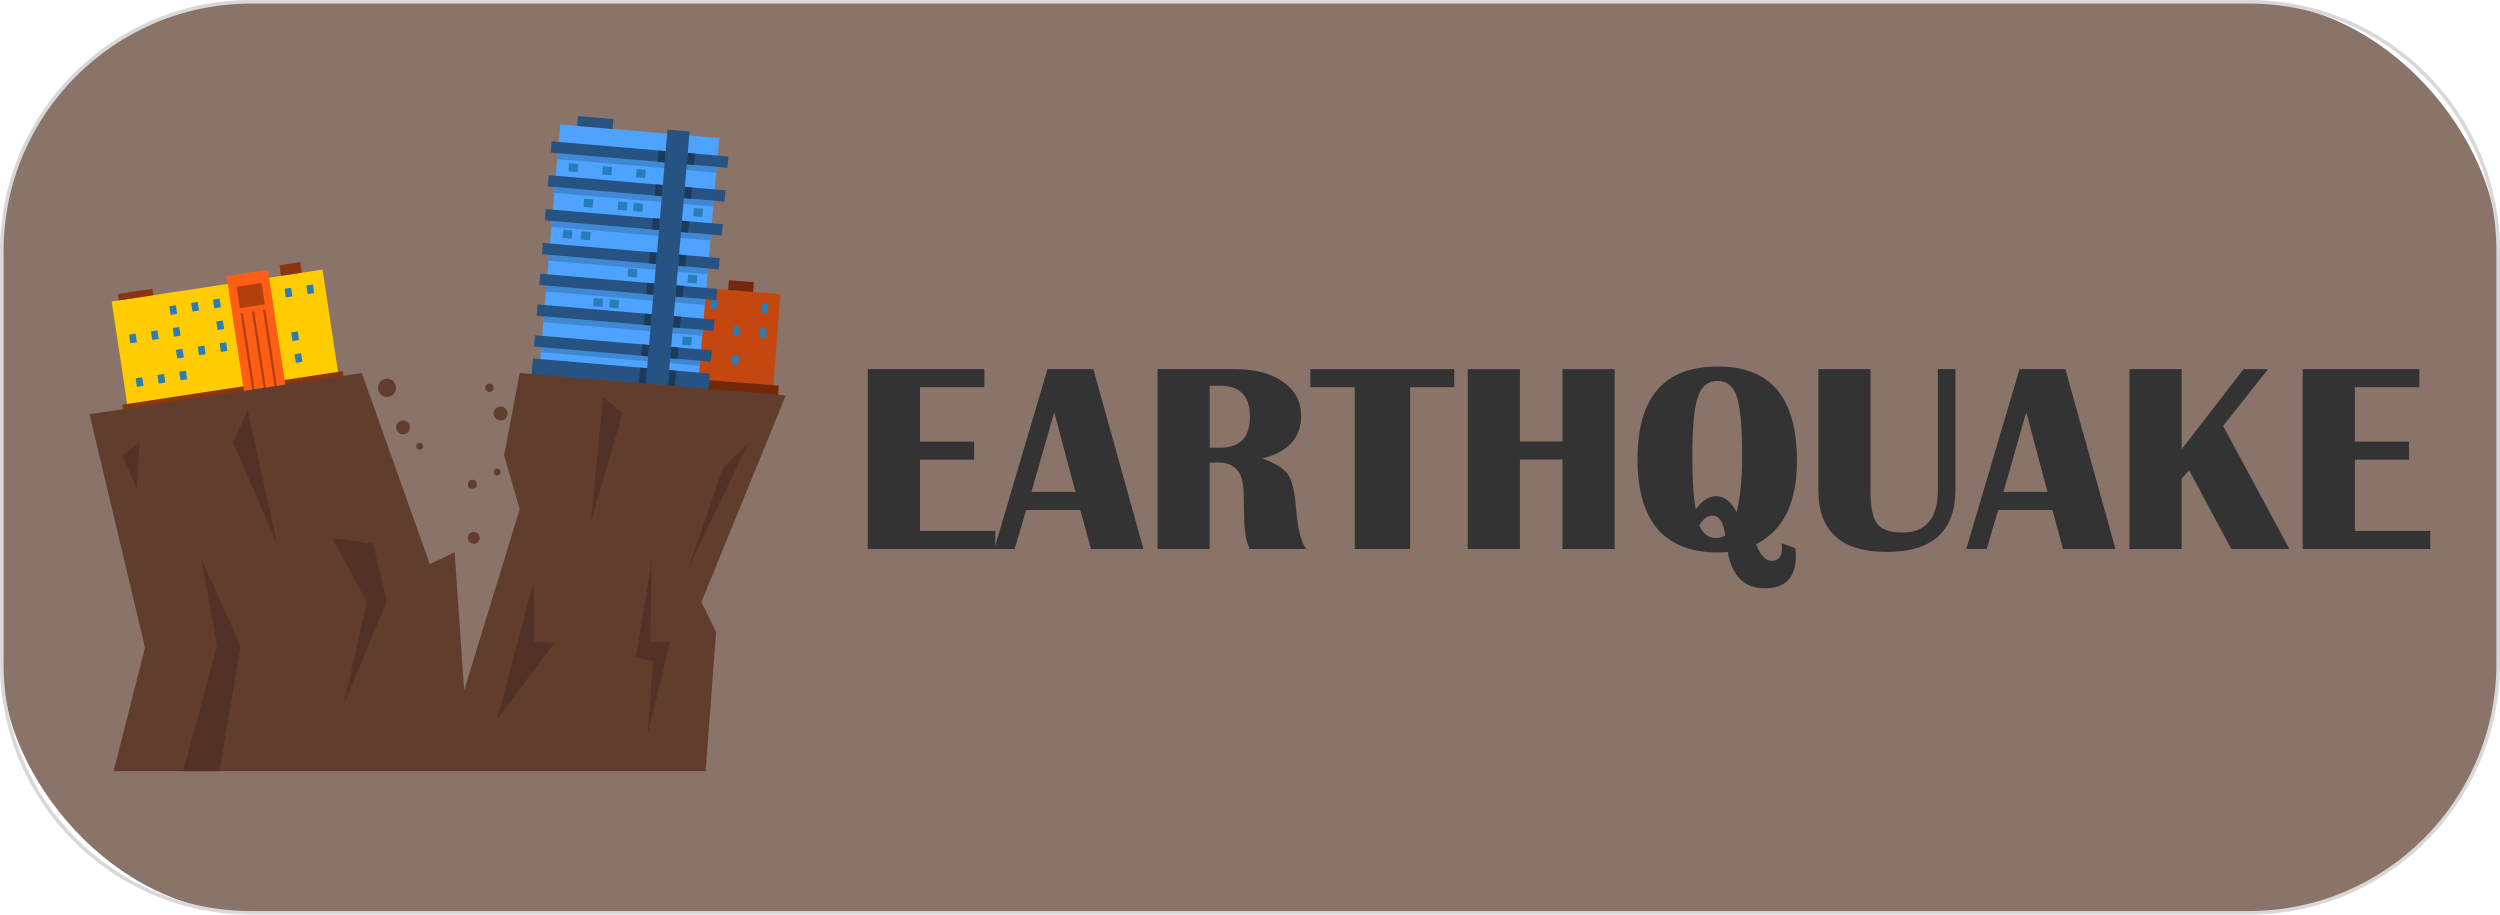<?xml version="1.0" encoding="UTF-8"?>
<svg id="Layer_2" data-name="Layer 2" xmlns="http://www.w3.org/2000/svg" viewBox="0 0 697 255">
  <defs>
    <style>
      .cls-1 {
        fill: #ff5e14;
      }

      .cls-1, .cls-2, .cls-3, .cls-4, .cls-5, .cls-6, .cls-7, .cls-8, .cls-9, .cls-10, .cls-11, .cls-12, .cls-13, .cls-14, .cls-15, .cls-16 {
        stroke-width: 0px;
      }

      .cls-2 {
        fill: #523226;
      }

      .cls-3 {
        fill: #684a3c;
      }

      .cls-4 {
        fill: #732909;
      }

      .cls-5 {
        fill: #c44710;
      }

      .cls-6 {
        fill: #287cb8;
      }

      .cls-7 {
        fill: #8c340b;
      }

      .cls-8 {
        fill: #1c3b5c;
      }

      .cls-9 {
        fill: #613d2d;
      }

      .cls-10 {
        fill: #3f88d4;
      }

      .cls-11 {
        fill: #333;
      }

      .cls-12 {
        fill: #ccc;
      }

      .cls-13 {
        fill: #275382;
      }

      .cls-14 {
        fill: #4da3ff;
      }

      .cls-15 {
        fill: #b0410e;
      }

      .cls-16 {
        fill: #fc0;
      }

      .cls-17 {
        opacity: .77;
      }
    </style>
  </defs>
  <g id="fire_dark" data-name="fire dark">
    <g class="cls-17">
      <rect class="cls-3" x=".5" y=".5" width="696" height="254" rx="69.5" ry="69.5"/>
      <path class="cls-12" d="m627,1c38.05,0,69,30.95,69,69v115c0,38.05-30.95,69-69,69H70C31.95,254,1,223.05,1,185v-115C1,31.95,31.95,1,70,1h557m0-1H70C31.34,0,0,31.34,0,70v115c0,38.66,31.34,70,70,70h557c38.66,0,70-31.34,70-70v-115c0-38.66-31.34-70-70-70h0Z"/>
    </g>
    <g>
      <path class="cls-11" d="m274.45,102.92v5.03h-17.96v15.17h15.1v5.03h-15.1v19.87h21.01v5.03h-35.56v-50.14h32.51Z"/>
      <path class="cls-11" d="m304.83,102.92l13.96,50.14h-14.62l-2.98-10.87h-15.1l-3.2,10.87h-5.69l14.84-50.14h12.78Zm-17.3,34.24h12.31l-5.91-22.23-6.39,22.23Z"/>
      <path class="cls-11" d="m322.72,153.06v-50.14h21.56c5.61,0,10.09,1.18,13.45,3.54,3.35,2.36,5.03,5.53,5.03,9.5,0,6.07-3.6,10.03-10.8,11.87,3.7,1.37,6.09,2.88,7.18,4.52s1.83,4.83,2.22,9.55c.46,5.63,1.41,9.36,2.83,11.17h-15.8c-1-2.33-1.51-5.23-1.51-8.71l-.07-2.98-.07-3.75c0-5.78-2.33-8.67-6.98-8.67h-2.5v24.1h-14.55Zm14.55-28.25h2.94c5.51,0,8.27-2.88,8.27-8.63s-2.75-8.63-8.27-8.63h-2.94v17.27Z"/>
      <path class="cls-11" d="m405.45,102.92v5.03h-12.31v45.11h-15.43v-45.11h-12.38v-5.03h40.12Z"/>
      <path class="cls-11" d="m423.75,128.12v24.94h-14.55v-50.14h14.55v20.17h11.87v-20.17h14.55v50.14h-14.55v-24.94h-11.87Z"/>
      <path class="cls-11" d="m496.7,151.45l3.89,1.43c.07.91.11,1.57.11,1.98,0,6.1-2.88,9.15-8.63,9.15s-9.12-3.37-10.4-10.1c-.93.07-1.82.11-2.68.11-14.96,0-22.45-8.67-22.45-26.01s7.46-25.83,22.37-25.83,22.08,8.8,22.08,26.41c0,11.58-3.8,19.3-11.39,23.14,1.18,3.08,2.61,4.63,4.3,4.63,2.08,0,3.05-1.32,2.9-3.97,0-.22-.04-.54-.11-.96Zm-23.91-9.44c1.71-2.45,3.61-3.67,5.69-3.67,2.23,0,4.13,1.48,5.69,4.45,1.03-4.16,1.54-9.31,1.54-15.43,0-8.16-.48-13.72-1.45-16.7-.97-2.98-2.79-4.46-5.46-4.46s-4.47,1.52-5.47,4.55c-1,3.04-1.51,8.57-1.51,16.6,0,6.56.32,11.45.96,14.66Zm8.23,7.24c-.54-3.67-1.71-5.51-3.53-5.51-1.4,0-2.65.89-3.75,2.68,1,2.4,2.62,3.6,4.85,3.6.76,0,1.57-.26,2.42-.77Z"/>
      <path class="cls-11" d="m545.16,102.92v33.65c0,11.53-6.38,17.3-19.14,17.3s-19.07-5.77-19.07-17.3v-33.65h14.55v34.09c0,4.41.63,7.42,1.89,9.04,1.26,1.62,3.59,2.42,7,2.42,6.59,0,9.88-3.97,9.88-11.9v-33.65h4.89Z"/>
      <path class="cls-11" d="m575.83,102.92l13.96,50.14h-14.62l-2.98-10.87h-15.1l-3.2,10.87h-5.69l14.84-50.14h12.78Zm-17.3,34.24h12.31l-5.91-22.23-6.39,22.23Z"/>
      <path class="cls-11" d="m632.33,102.92l-12.53,15.83,18.48,34.31h-16.2l-11.75-21.97-2.09,2.35v19.62h-14.55v-50.14h14.55v22.33l17.27-22.33h6.83Z"/>
      <path class="cls-11" d="m674.5,102.92v5.03h-17.96v15.17h15.1v5.03h-15.1v19.87h21.01v5.03h-35.56v-50.14h32.51Z"/>
    </g>
    <g>
      <g>
        <rect class="cls-5" x="180.24" y="69.15" width="25.51" height="47.39" transform="translate(85.08 277.84) rotate(-85.44)"/>
        <rect class="cls-6" x="211.85" y="85.04" width="2.68" height="1.79" transform="translate(110.55 291.61) rotate(-85.43)"/>
        <rect class="cls-6" x="197.67" y="83.91" width="2.68" height="1.79" transform="translate(98.66 276.44) rotate(-85.44)"/>
        <rect class="cls-6" x="190.24" y="83.31" width="2.68" height="1.79" transform="translate(92.38 268.48) rotate(-85.43)"/>
        <rect class="cls-6" x="182.81" y="82.72" width="2.68" height="1.79" transform="translate(86.17 260.54) rotate(-85.44)"/>
        <rect class="cls-6" x="211.32" y="91.92" width="2.68" height="1.79" transform="translate(103.21 297.42) rotate(-85.43)"/>
        <rect class="cls-6" x="181.61" y="97.71" width="2.68" height="1.79" transform="translate(70.09 273.13) rotate(-85.43)"/>
        <rect class="cls-6" x="189.04" y="98.31" width="2.68" height="1.79" transform="translate(76.36 281.1) rotate(-85.44)"/>
        <rect class="cls-6" x="203.62" y="99.47" width="2.68" height="1.79" transform="translate(88.62 296.7) rotate(-85.44)"/>
        <rect class="cls-6" x="203.9" y="91.33" width="2.68" height="1.79" transform="translate(96.96 289.47) rotate(-85.43)"/>
        <rect class="cls-4" x="205.24" y="76.29" width="2.73" height="6.96" transform="translate(110.65 279.37) rotate(-85.44)"/>
        <rect class="cls-4" x="190.47" y="81.7" width="2.86" height="50.49" transform="translate(70.02 289.73) rotate(-85.44)"/>
      </g>
      <g>
        <rect class="cls-16" x="33.1" y="79.42" width="59.46" height="30.61" transform="translate(-13.48 10.48) rotate(-8.61)"/>
        <rect class="cls-7" x="33.9" y="108.13" width="62.16" height="1.74" transform="translate(-15.68 11.03) rotate(-8.66)"/>
        <rect class="cls-1" x="65.54" y="75.89" width="11.67" height="32.69" transform="translate(-13.01 11.73) rotate(-8.61)"/>
        <rect class="cls-15" x="66.38" y="79.38" width="7.04" height="6.04" transform="translate(-11.55 11.4) rotate(-8.62)"/>
        <rect class="cls-15" x="68.72" y="87.19" width=".66" height="21.8" transform="translate(-13.9 11.44) rotate(-8.61)"/>
        <rect class="cls-15" x="74.96" y="86.25" width=".66" height="21.8" transform="translate(-13.7 12.37) rotate(-8.61)"/>
        <rect class="cls-15" x="71.88" y="86.71" width=".66" height="21.8" transform="translate(-13.83 11.94) rotate(-8.63)"/>
        <rect class="cls-6" x="59.54" y="83.39" width="1.86" height="2.43" transform="translate(-11.98 10) rotate(-8.61)"/>
        <rect class="cls-6" x="53.46" y="84.31" width="1.86" height="2.43" transform="translate(-12.2 9.11) rotate(-8.62)"/>
        <rect class="cls-6" x="85.58" y="79.44" width="1.86" height="2.43" transform="translate(-11.11 13.87) rotate(-8.62)"/>
        <rect class="cls-6" x="79.5" y="80.36" width="1.86" height="2.43" transform="translate(-11.31 12.96) rotate(-8.61)"/>
        <rect class="cls-6" x="81.35" y="92.52" width="1.86" height="2.43" transform="translate(-13.11 13.37) rotate(-8.61)"/>
        <rect class="cls-6" x="82.27" y="98.6" width="1.86" height="2.43" transform="translate(-14 13.58) rotate(-8.61)"/>
        <rect class="cls-6" x="47.38" y="85.23" width="1.86" height="2.43" transform="translate(-12.4 8.21) rotate(-8.61)"/>
        <rect class="cls-6" x="60.46" y="89.47" width="1.86" height="2.43" transform="translate(-12.88 10.21) rotate(-8.61)"/>
        <rect class="cls-6" x="48.3" y="91.31" width="1.86" height="2.43" transform="translate(-13.3 8.41) rotate(-8.61)"/>
        <rect class="cls-6" x="42.22" y="92.23" width="1.86" height="2.43" transform="translate(-13.51 7.52) rotate(-8.62)"/>
        <rect class="cls-6" x="36.14" y="93.15" width="1.86" height="2.43" transform="translate(-13.72 6.62) rotate(-8.62)"/>
        <rect class="cls-6" x="61.38" y="95.55" width="1.86" height="2.43" transform="translate(-13.78 10.42) rotate(-8.61)"/>
        <rect class="cls-6" x="55.3" y="96.47" width="1.86" height="2.43" transform="translate(-13.99 9.52) rotate(-8.61)"/>
        <rect class="cls-6" x="49.22" y="97.39" width="1.86" height="2.43" transform="translate(-14.21 8.63) rotate(-8.62)"/>
        <rect class="cls-6" x="50.14" y="103.47" width="1.86" height="2.43" transform="translate(-15.11 8.84) rotate(-8.62)"/>
        <rect class="cls-6" x="44.06" y="104.39" width="1.86" height="2.43" transform="translate(-15.3 7.92) rotate(-8.61)"/>
        <rect class="cls-6" x="37.98" y="105.31" width="1.86" height="2.43" transform="translate(-15.52 7.03) rotate(-8.62)"/>
        <rect class="cls-7" x="32.92" y="81.22" width="9.76" height="1.81" transform="translate(-11.87 6.59) rotate(-8.61)"/>
        <rect class="cls-7" x="78.11" y="73.49" width="5.84" height="2.98" transform="translate(-10.32 12.98) rotate(-8.61)"/>
      </g>
      <g>
        <rect class="cls-14" x="139.86" y="49.69" width="70.92" height="44.49" transform="translate(88.7 240.48) rotate(-85.11)"/>
        <rect class="cls-13" x="164.59" y="29.2" width="2.76" height="9.91" transform="translate(117.79 196.61) rotate(-85.11)"/>
        <rect class="cls-10" x="176.78" y="23.2" width="1.63" height="44.49" transform="translate(117.17 218.51) rotate(-85.11)"/>
        <rect class="cls-10" x="175.97" y="32.64" width="1.63" height="44.49" transform="translate(107.03 226.34) rotate(-85.11)"/>
        <rect class="cls-10" x="175.16" y="42.07" width="1.63" height="44.49" transform="translate(96.88 234.17) rotate(-85.11)"/>
        <rect class="cls-10" x="174.35" y="51.51" width="1.63" height="44.49" transform="translate(86.74 242) rotate(-85.11)"/>
        <rect class="cls-10" x="173.62" y="60.11" width="1.63" height="44.49" transform="translate(77.5 249.13) rotate(-85.11)"/>
        <rect class="cls-10" x="172.89" y="68.67" width="1.63" height="44.49" transform="translate(68.3 256.23) rotate(-85.11)"/>
        <rect class="cls-10" x="172.17" y="77.04" width="1.63" height="44.49" transform="translate(59.31 263.17) rotate(-85.11)"/>
        <rect class="cls-13" x="176.73" y="18.36" width="3.16" height="49.49" transform="translate(120.15 217.08) rotate(-85.11)"/>
        <rect class="cls-8" x="182.9" y="42.64" width="3.16" height="1.99" transform="translate(125.27 223.72) rotate(-85.11)"/>
        <rect class="cls-8" x="191.04" y="43.33" width="3.16" height="1.99" transform="translate(132.03 232.46) rotate(-85.11)"/>
        <rect class="cls-13" x="175.92" y="27.79" width="3.16" height="49.49" transform="translate(110.01 224.91) rotate(-85.11)"/>
        <rect class="cls-8" x="182.09" y="52.08" width="3.16" height="1.99" transform="translate(115.13 231.54) rotate(-85.11)"/>
        <rect class="cls-8" x="190.23" y="52.77" width="3.16" height="1.99" transform="translate(121.88 240.29) rotate(-85.11)"/>
        <rect class="cls-13" x="175.11" y="37.23" width="3.16" height="49.49" transform="translate(99.87 232.74) rotate(-85.11)"/>
        <rect class="cls-8" x="181.28" y="61.51" width="3.16" height="1.99" transform="translate(104.99 239.37) rotate(-85.11)"/>
        <rect class="cls-8" x="189.42" y="62.21" width="3.16" height="1.99" transform="translate(111.74 248.12) rotate(-85.11)"/>
        <rect class="cls-13" x="174.3" y="46.67" width="3.16" height="49.49" transform="translate(89.73 240.57) rotate(-85.11)"/>
        <rect class="cls-8" x="180.47" y="70.95" width="3.16" height="1.99" transform="translate(94.85 247.2) rotate(-85.11)"/>
        <rect class="cls-8" x="188.61" y="71.65" width="3.16" height="1.99" transform="translate(101.6 255.95) rotate(-85.11)"/>
        <rect class="cls-13" x="173.57" y="55.25" width="3.16" height="49.49" transform="translate(80.51 247.69) rotate(-85.11)"/>
        <rect class="cls-8" x="179.74" y="79.53" width="3.16" height="1.99" transform="translate(85.63 254.32) rotate(-85.11)"/>
        <rect class="cls-8" x="187.88" y="80.23" width="3.16" height="1.99" transform="translate(92.35 263.05) rotate(-85.1)"/>
        <rect class="cls-13" x="172.84" y="63.83" width="3.16" height="49.49" transform="translate(71.29 254.8) rotate(-85.11)"/>
        <rect class="cls-8" x="179.01" y="88.11" width="3.16" height="1.99" transform="translate(76.41 261.43) rotate(-85.11)"/>
        <rect class="cls-8" x="187.14" y="88.81" width="3.16" height="1.99" transform="translate(83.16 270.18) rotate(-85.11)"/>
        <rect class="cls-13" x="172.1" y="72.41" width="3.16" height="49.49" transform="translate(62.07 261.92) rotate(-85.11)"/>
        <rect class="cls-8" x="178.27" y="96.69" width="3.16" height="1.99" transform="translate(67.19 268.55) rotate(-85.11)"/>
        <rect class="cls-8" x="186.41" y="97.39" width="3.16" height="1.99" transform="translate(73.94 277.3) rotate(-85.11)"/>
        <rect class="cls-13" x="170.4" y="79.93" width="5.28" height="49.49" transform="translate(53.98 268.16) rotate(-85.11)"/>
        <rect class="cls-8" x="184.7" y="104.91" width="5.28" height="1.99" transform="translate(65.85 283.54) rotate(-85.11)"/>
        <rect class="cls-8" x="176.57" y="104.21" width="5.28" height="1.99" transform="translate(59.1 274.79) rotate(-85.11)"/>
        <rect class="cls-13" x="150.1" y="69.2" width="72.05" height="6.18" transform="translate(98.22 251.57) rotate(-85.11)"/>
        <rect class="cls-6" x="158.68" y="45.49" width="2.3" height="2.58" transform="translate(99.6 202.04) rotate(-85.11)"/>
        <rect class="cls-6" x="157.1" y="64.01" width="2.3" height="2.58" transform="translate(79.68 217.4) rotate(-85.11)"/>
        <rect class="cls-6" x="190.42" y="93.79" width="2.3" height="2.58" transform="translate(80.48 277.84) rotate(-85.11)"/>
        <rect class="cls-6" x="191.9" y="76.51" width="2.3" height="2.58" transform="translate(99.06 263.5) rotate(-85.11)"/>
        <rect class="cls-6" x="193.49" y="57.97" width="2.3" height="2.58" transform="translate(119 248.14) rotate(-85.11)"/>
        <rect class="cls-6" x="168.12" y="46.3" width="2.3" height="2.58" transform="translate(107.43 212.19) rotate(-85.11)"/>
        <rect class="cls-6" x="165.62" y="83.04" width="2.3" height="2.58" transform="translate(68.52 243.3) rotate(-85.11)"/>
        <rect class="cls-6" x="177.56" y="47.1" width="2.3" height="2.58" transform="translate(115.24 222.32) rotate(-85.11)"/>
        <rect class="cls-6" x="176.75" y="56.54" width="2.3" height="2.58" transform="translate(105.1 230.15) rotate(-85.11)"/>
        <rect class="cls-6" x="175.19" y="74.83" width="2.3" height="2.58" transform="translate(85.47 245.32) rotate(-85.11)"/>
        <rect class="cls-6" x="172.41" y="56.17" width="2.3" height="2.58" transform="translate(101.5 225.48) rotate(-85.11)"/>
        <rect class="cls-6" x="170.07" y="83.42" width="2.3" height="2.58" transform="translate(72.23 248.09) rotate(-85.11)"/>
        <rect class="cls-6" x="162.9" y="55.36" width="2.3" height="2.58" transform="translate(93.61 215.26) rotate(-85.11)"/>
        <rect class="cls-6" x="162.12" y="64.44" width="2.3" height="2.58" transform="translate(83.86 222.81) rotate(-85.11)"/>
      </g>
      <g>
        <polygon class="cls-9" points="219.08 110.24 144.9 103.99 140.54 126.93 144.9 141.96 129.4 192.45 126.76 153.97 119.82 157.26 100.87 103.99 24.96 115.49 40.43 180.58 31.68 214.99 196.73 214.99 199.64 176.25 195.56 167.82 219.08 110.24"/>
        <path class="cls-9" d="m114.3,119.16c0,1.07-.87,1.94-1.94,1.94s-1.94-.87-1.94-1.94.87-1.94,1.94-1.94,1.94.87,1.94,1.94Z"/>
        <path class="cls-9" d="m117.99,124.41c0,.54-.44.97-.97.97s-.97-.44-.97-.97.44-.97.97-.97.97.44.97.97Z"/>
        <path class="cls-9" d="m141.52,115.27c0,1.07-.87,1.94-1.94,1.94s-1.94-.87-1.94-1.94.87-1.94,1.94-1.94,1.94.87,1.94,1.94Z"/>
        <path class="cls-9" d="m139.57,131.6c0,.54-.44.97-.97.97s-.97-.44-.97-.97.44-.97.97-.97.97.44.97.97Z"/>
        <circle class="cls-9" cx="107.89" cy="108.13" r="2.53"/>
        <path class="cls-9" d="m137.63,108.12c0,.64-.52,1.17-1.17,1.17s-1.17-.52-1.17-1.17.52-1.17,1.17-1.17,1.17.52,1.17,1.17Z"/>
        <circle class="cls-9" cx="131.7" cy="135" r="1.26"/>
        <circle class="cls-9" cx="132.09" cy="149.97" r="1.65"/>
        <polygon class="cls-2" points="51.07 214.99 60.47 180.1 56.23 155.97 67.09 180.1 61.21 214.99 51.07 214.99"/>
        <polygon class="cls-2" points="64.98 123.43 77.25 151.62 69.05 114.31 64.98 123.43"/>
        <polygon class="cls-2" points="92.62 149.97 102.25 167.85 95.84 196.43 107.89 167.56 104 151.62 92.62 149.97"/>
        <polygon class="cls-2" points="148.89 161.73 138.6 200.51 154.55 179.23 148.89 178.93 148.89 161.73"/>
        <polygon class="cls-2" points="181.71 155.97 177.32 183.22 182.05 184.4 180.58 204.73 186.86 178.93 181.32 178.93 181.71 155.97"/>
        <polygon class="cls-2" points="168.16 110.66 164.65 145.98 173.56 115.27 168.16 110.66"/>
        <polygon class="cls-2" points="201.48 130.63 191.81 158.71 208.68 123.43 201.48 130.63"/>
        <polygon class="cls-2" points="34.12 127.03 38.17 136.26 38.91 123.43 34.12 127.03"/>
      </g>
    </g>
  </g>
</svg>